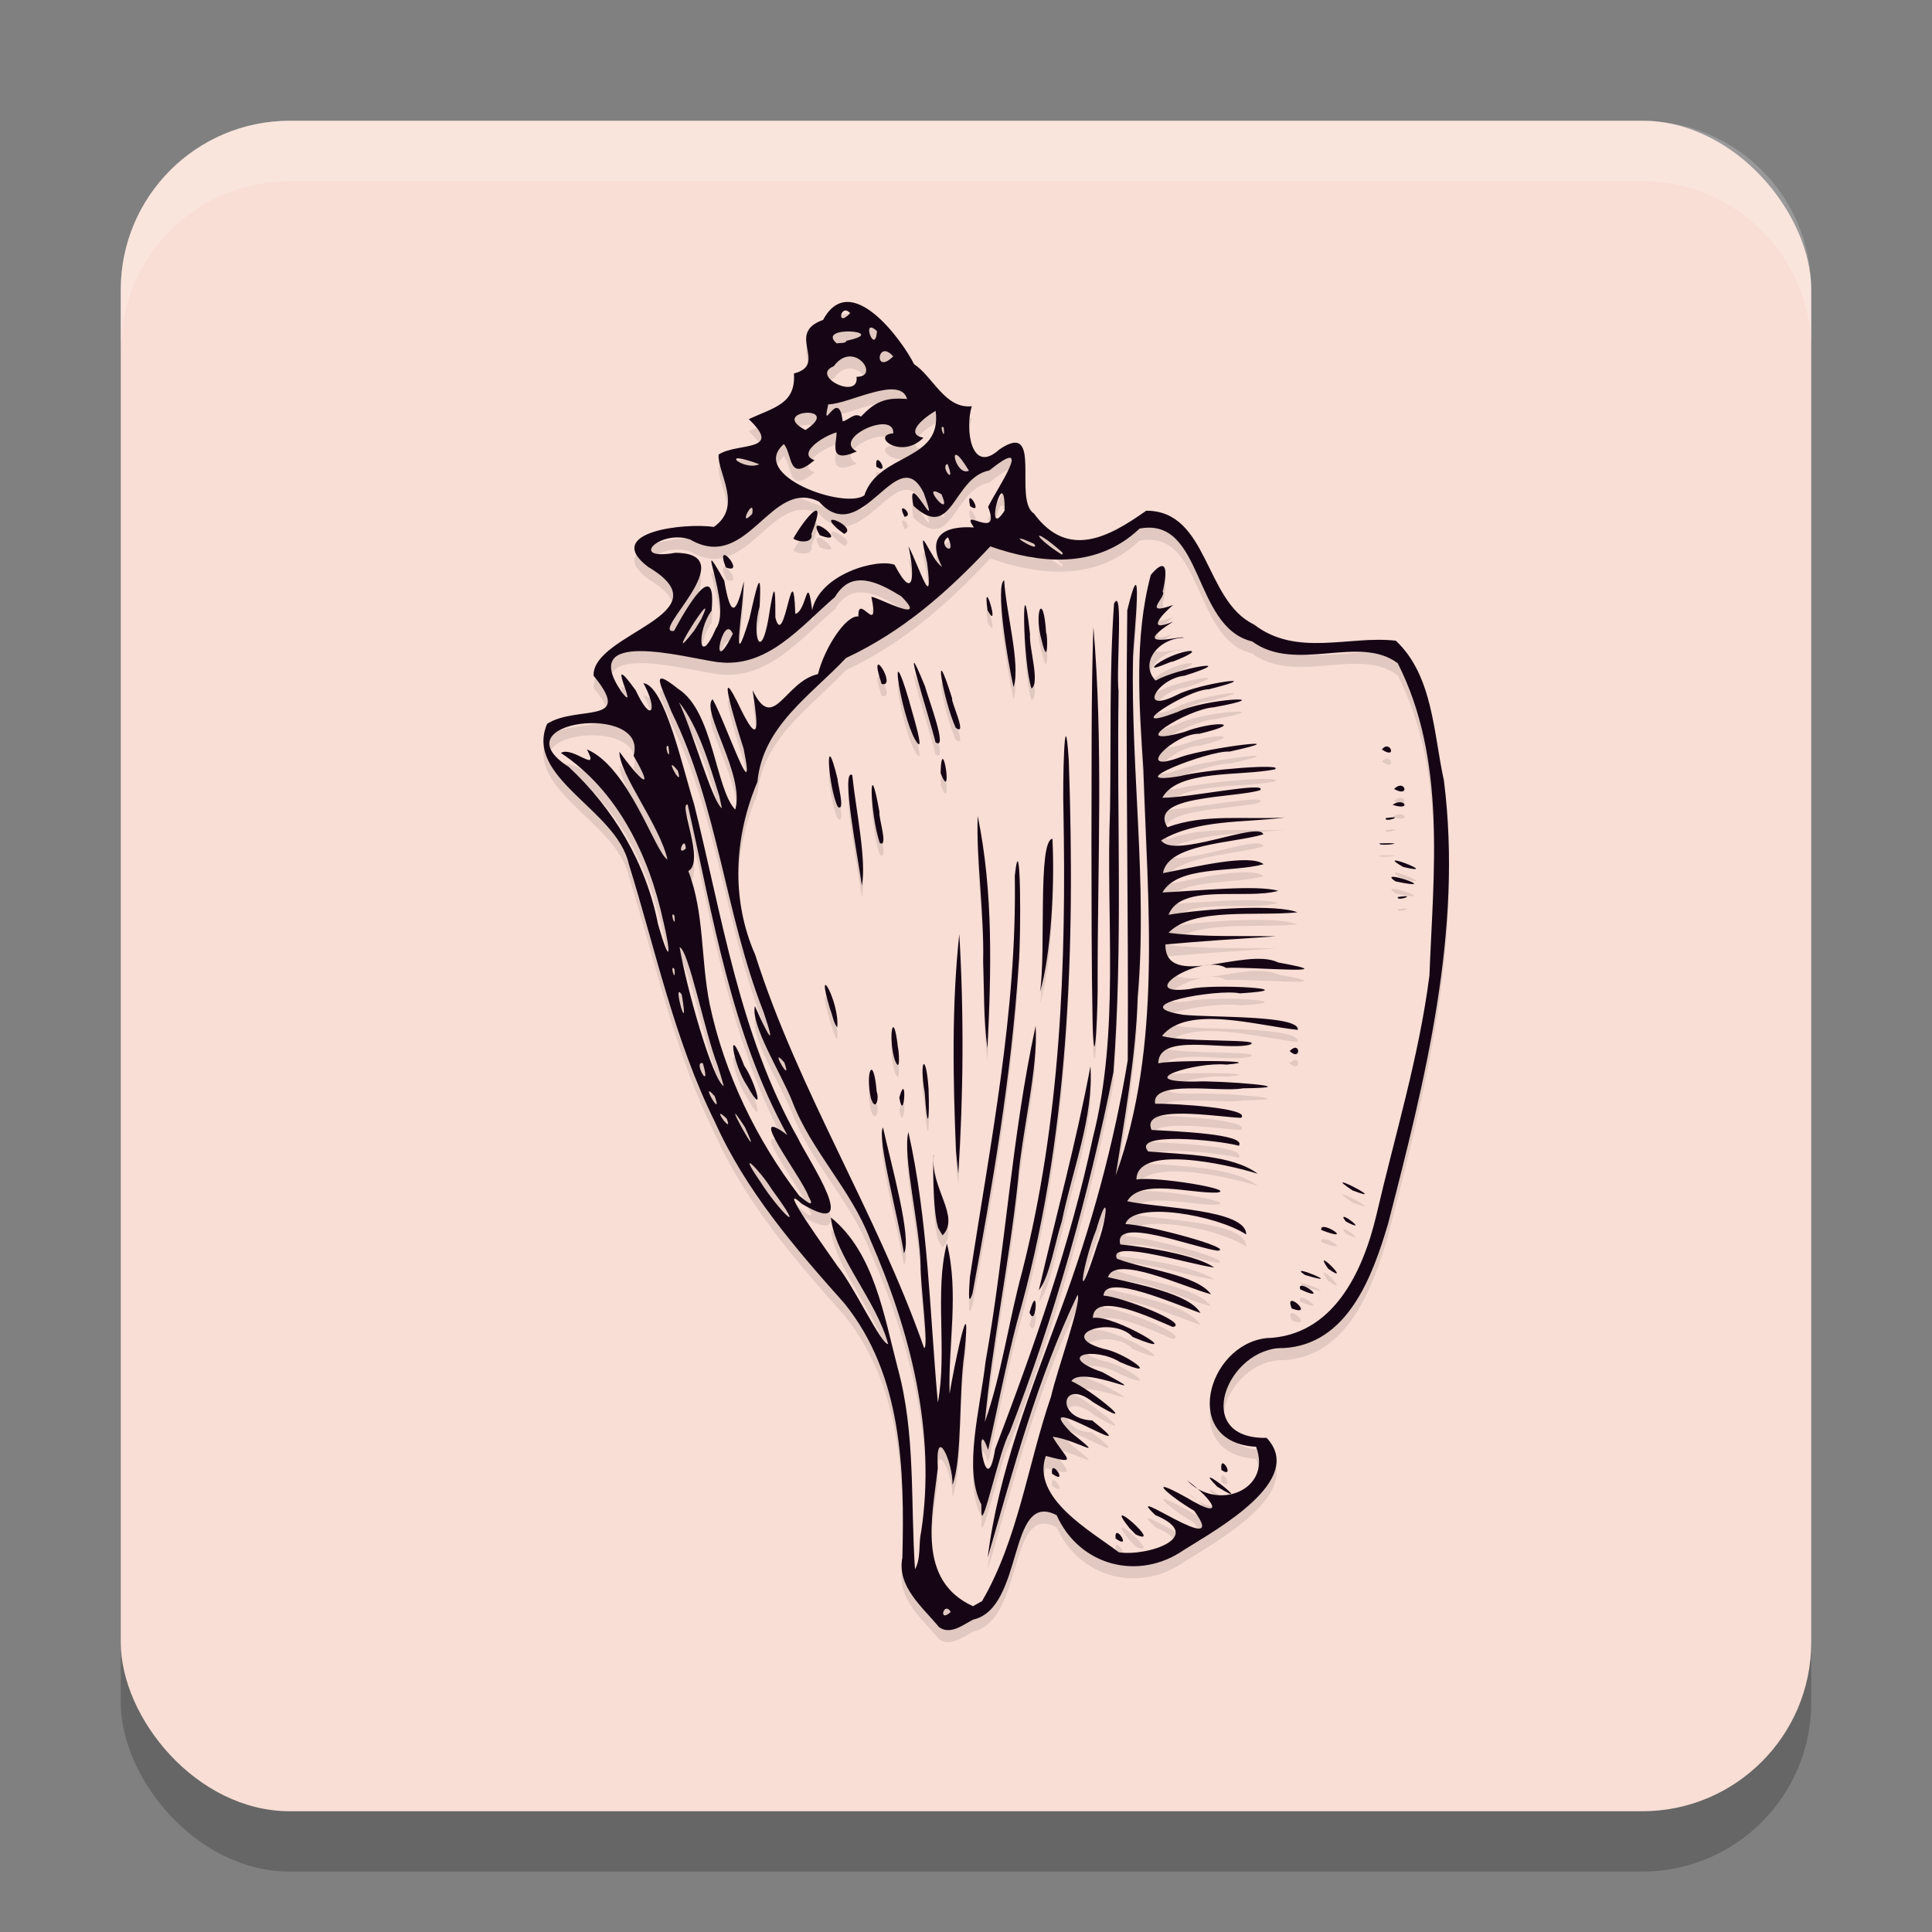 <svg xmlns="http://www.w3.org/2000/svg" width="32" height="32" version="1.1">
 <rect width="100%" height="100%" fill="#808080" stroke="none"/>
 <rect style="opacity:0.2" width="28" height="28" x="2" y="3" rx="2.8" ry="2.8"/>
 <rect style="fill:#f9ded5" width="28" height="28" x="2" y="2" rx="2.8" ry="2.8"/>
 <path style="opacity:0.1" d="m 15.553,27.15 c -0.273,-0.333 -0.701,-0.672 -0.607,-1.151 0.038,-1.452 -0.002,-3.027 -0.961,-4.212 -0.82,-0.92 -1.633,-1.865 -2.143,-3.003 -0.672,-1.352 -0.982,-2.847 -1.428,-4.276 -0.202,-0.9 -1.734,-1.42 -1.352,-2.319 0.496,-0.318 1.45,0.031 0.769,-0.797 -0.022,-0.708 2.223,-1.02 0.902,-1.804 -0.763,-0.58 0.619,-0.733 1.09,-0.66 0.49,-0.341 0.053,-0.906 0.08,-1.2 0.316,-0.203 1.075,-0.036 0.499,-0.586 0.432,-0.198 0.781,-0.257 0.748,-0.756 0.58,-0.149 -0.155,-0.663 0.483,-0.887 0.456,-0.851 1.319,0.353 1.507,0.733 0.312,0.204 0.514,0.746 0.956,0.696 -0.114,0.361 -0.019,1.147 0.456,0.717 0.734,-0.505 0.224,0.836 0.573,1.06 0.564,0.769 1.249,0.386 1.86,-0.046 1.032,-0.002 0.962,1.492 1.783,1.883 0.707,0.548 1.583,0.18 2.351,0.27 0.616,0.576 0.624,1.532 0.797,2.317 0.314,2.479 -0.31,4.955 -0.925,7.34 -0.258,0.87 -0.667,2.002 -1.736,2.06 -0.922,-0.019 -1.538,1.508 -0.275,1.487 0.654,0.698 -0.816,1.509 -1.371,1.856 -0.75,0.521 -1.731,0.265 -2.108,-0.576 -0.815,-0.423 -0.532,1.538 -1.383,1.73 -0.166,0.084 -0.378,0.261 -0.565,0.124 z m 0.195,-0.251 c -0.116,-0.191 -0.214,0.195 0,0 z m 0.516,-0.176 c 0.603,-1.036 0.757,-2.267 1.145,-3.393 0.1,-0.441 0.514,-1.581 0.439,-1.684 -0.665,1.385 -1.063,2.887 -1.489,4.355 0.176,-1.422 0.723,-2.781 1.215,-4.122 0.493,-1.333 0.876,-2.72 1.105,-4.12 0.016,-2.483 -0.039,-4.968 -0.008,-7.45 0.279,-1.151 0.113,0.382 0.095,0.767 -0.037,1.883 0.242,3.762 0.077,5.645 -0.026,0.975 -0.225,2.049 -0.363,2.946 0.772,-2.148 0.53,-4.483 0.458,-6.72 -0.068,-1.071 -0.156,-2.178 0.123,-3.225 0.408,-0.482 0.172,0.387 0.194,0.278 0.086,0.071 -0.367,0.414 0.175,0.221 -0.182,0.15 -0.463,0.469 -1.27e-4,0.275 -0.776,0.498 0.181,0.215 0.172,0.268 -0.411,0.007 -0.737,0.414 -0.463,0.708 0.392,-0.215 1.438,-0.382 0.481,-0.08 -0.462,0.047 -0.787,0.654 -0.114,0.312 0.376,-0.192 1.547,-0.347 0.519,-0.088 -0.365,0.002 -1.522,0.756 -0.517,0.375 0.457,-0.225 1.747,-0.286 0.597,-0.076 -0.439,0.028 -1.516,0.696 -0.487,0.408 0.463,-0.183 1.066,-0.166 0.249,0.03 -0.424,-0.009 -1.12,0.692 -0.307,0.384 0.449,-0.154 2.019,-0.353 0.804,-0.088 -0.329,-0.028 -1.875,0.578 -0.824,0.407 0.426,-0.111 1.766,-0.216 1.572,-0.112 -0.577,0.116 -1.601,-0.002 -1.86,0.469 0.391,0.009 1.758,-0.279 1.62,-0.125 -0.435,0.134 -1.865,0.081 -1.536,0.614 0.62,-0.231 1.298,-0.122 1.947,-0.162 -0.686,0.092 -1.438,0.023 -2.05,0.378 0.2,0.32 1.625,-0.325 1.691,-0.098 -0.487,0.147 -1.583,0.151 -1.661,0.642 0.487,-0.091 1.434,-0.331 1.667,-0.148 -0.525,0.143 -1.423,0.018 -1.676,0.468 0.593,-0.026 1.557,-0.131 1.92,-0.027 -0.547,0.152 -1.613,-0.134 -1.819,0.396 0.651,-0.105 1.802,-0.175 2.134,-0.04 -0.673,0.07 -1.727,-0.089 -2.135,0.339 0.589,0.076 1.186,0.045 1.779,0.059 -0.61,0.04 -1.221,0.078 -1.83,0.134 -0.007,0.768 1.33,0.033 1.87,0.299 1.217,0.219 -0.494,0.064 -0.863,0.09 -0.419,-0.252 -1.561,0.475 -0.6,0.349 0.361,-0.093 1.995,0.003 0.824,0.072 -0.341,-0.079 -1.959,0.193 -0.936,0.355 0.479,0.049 1.935,0.003 1.898,0.25 -0.681,-0.07 -1.828,-0.421 -2.249,0.1 0.356,0.116 1.744,0.039 1.445,0.148 -0.427,0.099 -1.506,-0.205 -1.507,0.306 0.253,-0.061 1.909,-0.045 1.127,0.021 -0.511,-0.049 -1.597,0.292 -0.51,0.281 0.359,-0.022 1.936,0.099 0.782,0.112 -0.363,0.072 -1.519,-0.154 -1.451,0.255 0.336,-0.005 1.596,0.075 1.424,0.234 -0.373,-0.011 -1.673,-0.24 -1.484,0.2 0.387,0.023 1.59,0.067 1.446,0.262 -0.356,-0.097 -1.785,-0.234 -1.501,0.095 0.589,0.049 1.4,0.055 1.814,0.369 -0.554,-0.172 -2.002,-0.482 -2.009,0.096 0.307,-0.059 1.68,0.166 1.336,0.216 -0.454,0.017 -1.268,-0.24 -1.489,0.143 0.534,0.118 1.975,0.129 1.971,0.551 -0.494,-0.324 -1.876,-0.564 -2,-0.173 0.373,0.011 1.834,0.409 1.526,0.442 -0.421,-0.06 -1.73,-0.58 -1.612,-0.105 0.496,0.051 1.282,0.187 1.557,0.383 -0.378,-0.043 -1.766,-0.483 -1.612,-0.146 0.471,0.182 1.322,0.264 1.558,0.589 -0.46,-0.123 -1.583,-0.663 -1.707,-0.283 0.476,0.113 1.352,0.273 1.532,0.593 -0.406,-0.138 -1.58,-0.671 -1.606,-0.288 0.302,0.018 1.443,0.465 1.149,0.52 -0.331,-0.138 -1.307,-0.614 -1.325,-0.15 0.358,-0.063 1.635,0.721 0.661,0.316 -0.334,-0.365 -1.298,-0.033 -0.487,0.195 0.356,0.06 1.002,0.537 0.274,0.219 -0.418,-0.259 -1.095,-0.111 -0.286,0.17 0.984,0.54 -0.335,-0.14 -0.517,0.146 0.336,0.148 1.224,0.88 0.361,0.351 -0.529,-0.425 -0.641,0.275 -0.017,0.301 0.999,0.793 -1.103,-0.579 -0.357,0.193 0.627,0.502 0.135,0.137 -0.298,0.076 0.209,0.362 0.454,0.471 -0.113,0.319 -0.243,0.697 0.736,1.236 1.21,1.596 0.473,0.072 1.461,-0.257 0.603,-0.617 -0.602,-0.574 1.278,0.795 0.643,-0.072 -0.383,-0.222 -0.858,-0.626 -0.123,-0.217 0.688,0.415 0.424,0.015 0.004,-0.287 0.499,0.524 1.416,0.164 1.146,-0.555 -1.247,-0.068 -0.816,-1.684 0.166,-1.799 1.112,-0.031 1.605,-1.102 1.827,-2.041 0.306,-1.318 0.706,-2.623 0.878,-3.966 0.066,-1.726 0.285,-3.575 -0.525,-5.172 -0.642,-0.483 -1.685,0.17 -2.412,-0.361 -0.991,-0.238 -0.798,-2.07 -1.864,-1.869 -0.714,0.68 -1.661,0.581 -2.472,0.295 -0.709,0.755 -1.443,1.406 -2.391,1.849 -0.58,0.617 -1.38,1.128 -1.466,2.05 -0.387,0.916 -0.442,1.945 -0.037,2.866 0.718,2.262 2.015,4.275 2.797,6.511 0.081,0.017 -0.061,-1.031 -0.058,-1.37 -0.012,-0.66 -0.303,-1.816 -0.202,-2.206 0.329,1.469 0.352,2.988 0.488,4.481 0.159,-0.85 -0.059,-1.844 0.15,-2.635 0.204,0.818 0.019,1.654 0.044,2.488 0.072,-0.44 0.372,-1.904 0.246,-0.671 -0.098,0.664 -0.031,1.734 -0.197,2.181 0.009,-0.372 -0.29,-1.037 -0.244,-0.275 -0.093,0.809 -0.349,1.859 0.583,2.285 l 0.146,-0.083 z m 2.214,-1.04 c -0.031,-0.287 0.289,0.206 0,0 z m 0.231,-0.171 c -0.495,-0.617 0.596,0.333 0.101,0.103 l -0.101,-0.103 z m -2.456,-0.395 c -0.3,-0.576 -0.022,-1.559 0.071,-2.365 0.329,-1.846 0.432,-3.731 0.83,-5.562 0.041,0.723 -0.226,1.738 -0.293,2.57 -0.141,1.335 -0.422,2.662 -0.549,3.993 0.274,-0.771 0.394,-1.668 0.617,-2.486 0.637,-2.5 0.734,-5.09 0.685,-7.657 -0.015,-0.382 0.016,-1.948 0.089,-0.805 0.106,3.113 0.008,6.276 -0.857,9.288 -0.174,0.655 -0.366,1.635 -0.48,2.123 -0.24,-0.7 -0.045,0.985 0.117,-0.016 0.641,-1.687 1.242,-3.39 1.619,-5.159 0.451,-1.776 0.212,-3.629 0.284,-5.44 0.017,-1.134 -0.014,-2.272 0.066,-3.404 0.16,-0.311 0.031,1.094 0.075,1.451 -0.031,2.102 0.072,4.212 -0.085,6.308 -0.409,2.036 -0.968,4.037 -1.721,5.972 -0.163,0.278 -0.44,1.595 -0.465,1.341 -6.82e-4,-0.051 -0.001,-0.101 -0.002,-0.152 z m 3.908,-0.293 c -0.497,-0.502 0.71,0.441 0,0 z m -2.736,-0.215 c -0.032,-0.287 0.291,0.206 0,0 z m 2.805,-0.061 c -0.034,-0.316 0.248,0.162 0,0 z M 17.052,21.939 c 0.156,-0.561 0.116,0.291 0,0 z m 4.344,-0.066 c -0.145,-0.348 0.405,0.15 0,0 z m -5.331,-0.521 c 0.333,-2.203 0.783,-4.404 0.743,-6.645 0.102,-0.917 0.107,1.045 0.063,1.481 -0.117,1.826 -0.432,3.634 -0.762,5.431 -0.102,0.316 -0.04,-0.246 -0.045,-0.268 z m 1.141,0.219 c 0.285,-1.236 0.623,-2.466 0.855,-3.71 0.057,0.832 -0.302,1.726 -0.473,2.565 -0.114,0.348 -0.205,0.933 -0.382,1.145 z m 4.33,-0.015 c -0.071,-0.219 0.53,0.244 0,0 z m 0.078,-0.239 c -0.339,-0.226 0.733,0.223 0,-2.8e-5 z m 0.384,-0.104 c -0.295,-0.424 0.439,0.311 0,0 z M 14.972,20.959 c -0.091,-0.578 -0.453,-1.92 -0.347,-2.085 0.13,0.59 0.486,1.852 0.347,2.085 z m 0.572,-0.411 c -0.102,-0.249 -0.093,-1.285 -0.078,-1.221 -0.067,0.541 0.451,1.026 0.145,1.335 -0.022,-0.038 -0.045,-0.076 -0.067,-0.114 z m 6.341,0.025 c -0.037,-0.19 0.598,0.231 0,0 z m 0.407,-0.141 c -0.205,-0.258 0.443,0.234 0,0 z m 0.11,-0.515 c -0.603,-0.4 0.676,0.258 0,0 z m -6.567,-0.646 c -0.05,-1.196 -0.074,-2.419 0.054,-3.601 0.078,1.319 0.068,2.65 -0.017,3.97 -0.012,-0.123 -0.025,-0.246 -0.037,-0.369 z m -0.517,-0.962 c -0.099,-0.553 0.02,-0.704 0.062,-0.072 0.02,0.578 -0.023,0.7 -0.062,0.076 z m -0.423,0.07 c 0.137,-0.482 0.081,0.465 0,0 z m -0.47,0.012 c -0.097,-0.437 0.043,-0.748 0.096,-0.107 0.045,0.106 -0.018,0.342 -0.096,0.107 z m 0.397,-0.63 c -0.119,-0.368 -0.028,-0.913 0.051,-0.202 0.007,-0.012 0.053,0.458 -0.051,0.202 z M 18.078,14.157 c 0.006,-1.19 -0.008,-2.382 0.032,-3.571 0.165,1.934 0.069,3.894 0.07,5.837 0.009,0.358 -0.047,1.752 -0.082,0.759 -0.02,-1.008 -0.018,-2.017 -0.02,-3.025 z m 3.283,3.453 c 0.181,-0.188 0.195,0.183 0,0 z m -5.077,-1.482 c 0.02,-0.785 -0.119,-1.735 -0.09,-2.412 0.26,1.26 0.224,2.57 0.161,3.847 -0.065,-0.474 -0.053,-0.958 -0.071,-1.435 z m -2.534,0.791 c -0.267,-0.879 0.164,-0.11 0.117,0.299 -0.067,-0.085 -0.075,-0.202 -0.117,-0.299 z M 17.226,16.63 c 0.101,-0.662 -0.041,-2.514 0.206,-2.536 0.039,0.789 -0.025,1.924 -0.206,2.536 z m 5.927,-1.571 c 0.36,-0.055 -0.034,0.084 0,0 z M 14.276,14.866 c -0.066,-0.468 -0.354,-1.946 -0.159,-1.829 0.059,0.574 0.24,1.408 0.159,1.829 z m 8.84,-0.067 c -0.362,-0.239 0.845,0.177 0,-7e-6 z m 0.125,-0.24 c -0.533,-0.305 0.679,0.163 0,0 z m -8.668,-0.397 c -0.165,-0.479 -0.192,-1.57 -0.005,-0.51 -0.022,0.073 0.154,0.598 0.005,0.51 z m 8.28,0.007 c 0.573,-0.018 -0.052,0.058 0,0 z m 0.1,-0.418 c 0.36,-0.055 -0.034,0.084 0,0 z m -9.075,-0.188 c -0.155,-0.298 -0.233,-1.404 -0.005,-0.464 -0.003,0.061 0.136,0.562 0.005,0.464 z m 9.188,-0.033 c 0.193,-0.137 0.328,0.109 0,0 z m 0.025,-0.262 c 0.181,-0.181 0.274,0.155 0,0 z m -7.511,-0.264 c 0.018,-0.733 0.217,0.551 -1.51e-4,0 z m 7.31,-0.389 c 0.129,-0.177 0.264,0.175 0,0 z m -7.734,-0.167 c -0.235,-0.423 -0.459,-1.869 -0.094,-0.632 -0.002,0.023 0.307,0.989 0.094,0.632 z m 0.34,0.046 c -0.088,-0.369 -0.64,-2.071 -0.173,-0.924 0.042,0.17 0.393,1.083 0.173,0.924 z m 0.334,-0.241 c -0.207,-0.453 -0.398,-1.573 -0.057,-0.48 -0.033,0.023 0.265,0.644 0.057,0.48 z m 0.958,-0.676 C 16.676,11.091 16.488,9.886 16.632,9.81 c 0.032,0.543 0.274,1.392 0.157,1.767 z m 0.298,0.027 c -0.148,-0.432 -0.169,-2.224 -0.025,-0.901 -0.018,0.226 0.169,0.808 0.025,0.901 z m -2.483,-0.076 c -0.25,-0.756 0.278,0.071 0,0 z m 4.553,-0.324 c 0.35,-0.257 0.986,-0.318 0.249,-0.037 0.108,-0.067 -0.443,0.199 -0.249,0.037 z m -1.902,-0.397 c -0.133,-0.474 0.029,-0.839 0.074,-0.127 0.026,0.022 0.038,0.612 -0.074,0.127 z m -0.897,-0.5 c -0.089,-0.652 0.225,0.404 0,0 z m -1.101,15.277 c 0.258,-1.662 -0.18,-3.341 -0.843,-4.856 -0.317,-0.831 -0.974,-1.459 -1.293,-2.293 -0.186,-0.465 -0.687,-1.252 -0.616,-1.571 0.187,0.422 0.379,0.794 0.145,0.101 -0.64,-1.622 -0.752,-3.404 -1.528,-4.98 -0.15,-0.395 -0.391,-0.779 0.116,-0.373 0.581,0.372 0.613,1.656 0.942,1.998 0.165,-0.573 -0.576,-1.638 -0.376,-1.829 0.18,0.289 0.745,1.947 0.514,0.817 -0.132,-0.408 -0.501,-1.616 -0.033,-0.625 0.366,0.73 0.226,-0.02 0.183,-0.34 0.345,0.722 0.529,-0.144 1.082,-0.268 0.109,-0.437 0.466,-0.983 0.67,-0.954 -0.014,-0.412 0.353,0.354 0.218,-0.311 -0.082,-0.109 1.016,0.506 0.492,-0.023 -0.381,-0.234 -0.822,-0.459 -1.099,0.012 -0.571,0.488 -1.118,1.191 -1.956,1.076 -0.535,-0.076 -2.315,-0.572 -1.575,0.498 0.319,0.418 -0.326,-0.801 0.231,-0.029 0.271,0.58 0.369,0.314 0.128,-0.118 0.353,0.035 0.652,1.415 0.838,1.998 0.468,1.875 0.754,3.83 1.72,5.536 0.174,0.368 1.096,1.706 0.064,1.088 -0.454,-0.422 0.459,0.834 0.59,1.029 0.277,0.338 0.723,1.3 0.842,1.296 -0.193,-0.722 -0.887,-1.463 -0.949,-2.098 0.721,0.582 0.881,1.636 1.108,2.498 0.297,1.082 0.21,2.219 0.285,3.329 0.1,-0.172 0.058,-0.416 0.099,-0.608 z m 2.92,-4.77 c 0.169,-0.426 0.204,-1 -0.018,-0.244 -0.199,0.484 -0.364,1.399 -0.035,0.408 l 0.053,-0.164 z m -5.39,-0.912 c -0.192,-0.311 -0.608,-0.733 -0.192,-0.13 0.304,0.484 0.809,0.97 0.192,0.13 z m 0.604,0.109 c -0.103,-0.303 -1.077,-1.559 -0.349,-1.011 -0.932,-1.691 -1.228,-3.615 -1.65,-5.474 -0.161,-0.03 0.292,0.946 0.011,1.101 0.268,0.694 0.203,1.451 0.353,2.203 0.243,1.149 0.775,2.249 1.483,3.174 0.022,0.013 0.306,0.275 0.151,0.006 z m -1.016,-1.828 c -0.241,-0.348 -0.346,-1.118 -0.047,-0.329 0.173,0.243 0.372,0.91 0.047,0.329 z m -0.038,0.684 c -0.506,-0.776 0.39,0.837 0,0 z m -0.3,-0.139 c -0.297,-0.281 0.126,0.309 0,0 z m -0.198,-0.369 c -0.278,-0.32 0.15,0.419 0,0 z m 0.045,-0.518 c -0.207,-0.532 -0.481,-1.917 -0.626,-1.95 0.112,0.675 0.552,2.219 0.731,2.298 l -0.046,-0.158 z m -0.241,-0.029 c -0.176,-0.054 0.149,0.513 0,0 z m 1.349,-0.013 c -0.278,-0.32 0.15,0.419 0,0 z m -1.699,-1.122 c -0.173,-0.271 0.138,0.807 0,0 z m -0.122,-0.427 c -0.089,-0.097 0.032,0.275 0,0 z m -0.183,-0.786 c -0.234,-1.084 -0.752,-2.165 -1.697,-2.792 0.197,-0.119 0.652,0.361 0.431,-0.059 0.696,0.292 1.131,1.711 1.335,1.825 -0.132,-0.577 -0.804,-1.419 -0.796,-1.785 0.311,0.437 0.619,0.734 0.234,0.066 0.253,-0.889 -2.259,-0.578 -1.077,0.182 0.75,0.696 1.284,1.599 1.482,2.608 0.195,0.68 0.227,0.542 0.089,-0.044 z M 11.17,15.36 c -0.089,-0.097 0.032,0.275 0,0 z m 0.189,-1.108 c -0.011,-0.25 -0.174,0.149 0,0 z m 0.729,-0.286 c -0.212,0.031 -0.012,-0.03 0,0 z m -0.174,-0.583 c -0.161,-0.521 -0.357,-1.178 -0.668,-1.555 0.225,0.472 0.547,1.64 0.711,1.757 l -0.043,-0.202 z M 11.227,12.965 c -0.273,-0.332 0.11,0.361 0,0 z m -0.158,-0.408 c -0.088,-0.032 0.055,0.328 0,0 z m 1.07,-1.858 c -0.161,-0.382 -0.404,0.81 0,0 z m -0.273,-0.098 c 0.262,-0.389 -0.403,-1.735 0.131,-0.784 0.106,0.625 0.198,0.566 0.324,0.011 -1.89e-4,0.411 -0.232,1.688 0.093,0.616 0.106,-0.467 0.211,-0.954 0.168,-0.197 -0.132,0.476 0.017,0.932 0.147,0.199 0.088,-0.561 0.118,-0.63 0.114,-0.02 0.149,0.586 0.293,-1.153 0.331,-0.059 0.191,-0.043 0.192,-0.729 0.279,-0.062 0.125,-0.595 1.067,-0.859 1.364,-0.751 0.359,0.681 0.317,0.061 0.231,-0.305 0.176,0.326 0.423,1.146 0.308,0.268 -0.192,-0.811 0.066,-0.03 0.247,0.07 -0.393,-0.766 0.528,-0.644 0.529,-0.651 -0.259,-0.373 0.465,0.246 0.235,-0.34 0.153,-0.315 0.785,-1.22 0.021,-0.604 -0.61,0.117 -0.605,1.196 -1.26,0.583 -0.125,-0.685 0.472,0.634 0.175,-0.205 -0.436,-0.908 -1.019,0.948 -1.736,0.139 -0.805,-0.403 -1.178,1.184 -2.135,0.627 -0.496,-0.174 -1.037,0.36 -0.246,0.22 1.158,0.008 -0.443,1.348 -0.021,1.294 0.183,-0.342 0.71,-1.263 0.622,-0.335 -0.247,0.33 -0.225,0.983 0.077,0.285 z m 0.156,-1.004 c -0.2,-0.523 0.359,0.142 0,0 z m 1.119,-0.477 c 0.171,-0.31 0.591,-0.823 0.301,-0.079 0.034,0.171 -0.227,0.138 -0.301,0.079 z m 0.439,-0.055 c -0.264,-0.442 0.533,0.2 0,0 z m 0.286,-0.111 c -0.351,-0.328 0.36,-0.011 0.116,0.088 z m 1.117,-0.194 c -0.155,-0.306 0.181,-0.022 0,0 z m 1.086,-0.177 c -0.084,-0.366 0.241,0.166 0,0 z m -4.454,1.874 c 0.332,-0.707 -0.719,0.967 -0.111,0.181 z m 5.988,-1.101 c -0.521,-0.461 -0.521,-0.293 -0.011,0.033 z M 15.702,9.099 c -0.197,0.123 0.159,0.354 0,0 z m 1.424,0.108 c -0.599,-0.27 0.148,0.19 0,0 z M 12.46,8.711 c 0.047,-0.326 -0.262,0.277 0,0 z m 4.18,-0.053 c 0.006,-0.862 -0.359,0.552 0,0 z m -1.045,-0.269 c -0.392,-0.238 0.201,0.472 0,0 z m -1.28,0.02 c 0.236,-0.714 1.297,-0.555 1.182,-1.403 -0.258,0.152 -0.497,0.39 -0.202,0.445 -0.372,0.377 -0.884,-0.041 -0.499,-0.073 0.017,-0.393 -1.024,0.087 -0.605,0.3 -0.493,0.221 -0.324,-0.159 -0.336,-0.316 -0.26,0.078 -0.651,0.362 -0.364,0.461 -0.444,0.374 -0.357,-0.08 -0.507,-0.267 -0.592,0.515 0.989,1.084 1.332,0.851 z M 14.515,7.93 c -0.034,-0.316 0.248,0.162 0,0 z m 1.179,-0.046 c -0.134,0.043 0.151,0.387 0,-6e-6 z m 0.354,0.113 c -0.381,-0.644 -0.232,0.106 0,0 z m -3.471,-0.108 c -0.723,-0.268 -0.252,0.121 0,0 z m 0.764,-0.566 c 0.646,-0.43 -0.632,-0.331 0,0 z m 2.29,-0.038 c -0.089,-0.097 0.032,0.275 0,0 z m -1.371,-0.185 c 0.224,-0.234 0.392,-0.325 0.764,-0.291 -0.111,-0.405 -0.975,0.089 -1.305,0.088 -0.125,0.54 0.172,-0.315 0.238,0.282 0.099,-0.019 0.195,-0.154 0.302,-0.079 z m -0.073,-0.659 c 0.404,0.005 -0.046,-0.625 -0.378,-0.175 -0.4,0.162 0.427,0.571 0.378,0.175 z m 0.607,-0.338 c -0.265,-0.305 -0.329,0.324 0,0 z m -0.776,-0.259 c 0.764,-0.159 -0.535,-0.267 -0.154,0.048 -0.002,-0.021 0.154,0.007 0.154,-0.048 z m 0.508,-0.158 c -0.275,-0.259 -0.033,0.42 0,0 z m -0.445,-0.299 c -0.159,-0.179 -0.237,0.258 0,0 z"/>
 <path style="fill:#ffffff;opacity:0.2" d="M 4.801 2 C 3.25 2 2 3.25 2 4.801 L 2 5.801 C 2 4.25 3.25 3 4.801 3 L 27.199 3 C 28.75 3 30 4.25 30 5.801 L 30 4.801 C 30 3.25 28.75 2 27.199 2 L 4.801 2 z"/>
 <path style="fill:#160615" d="m 15.553,26.95 c -0.273,-0.333 -0.701,-0.672 -0.607,-1.151 0.038,-1.452 -0.002,-3.027 -0.961,-4.212 -0.82,-0.92 -1.633,-1.865 -2.143,-3.003 -0.672,-1.352 -0.982,-2.847 -1.428,-4.276 -0.202,-0.9 -1.734,-1.42 -1.352,-2.319 0.496,-0.318 1.45,0.031 0.769,-0.797 -0.022,-0.708 2.223,-1.02 0.902,-1.804 -0.763,-0.58 0.619,-0.733 1.09,-0.66 0.49,-0.341 0.053,-0.906 0.08,-1.2 0.316,-0.203 1.075,-0.036 0.499,-0.586 0.432,-0.198 0.781,-0.257 0.748,-0.756 0.58,-0.149 -0.155,-0.663 0.483,-0.887 0.456,-0.851 1.319,0.353 1.507,0.733 0.312,0.204 0.514,0.746 0.956,0.696 -0.114,0.361 -0.019,1.147 0.456,0.717 0.734,-0.505 0.224,0.836 0.573,1.06 0.564,0.769 1.249,0.386 1.86,-0.046 1.032,-0.002 0.962,1.492 1.783,1.883 0.707,0.548 1.583,0.18 2.351,0.27 0.616,0.576 0.624,1.532 0.797,2.317 0.314,2.479 -0.31,4.955 -0.925,7.34 -0.258,0.87 -0.667,2.002 -1.736,2.06 -0.922,-0.019 -1.538,1.508 -0.275,1.487 0.654,0.698 -0.816,1.509 -1.371,1.856 -0.75,0.521 -1.731,0.265 -2.108,-0.576 -0.815,-0.423 -0.532,1.538 -1.383,1.73 -0.166,0.084 -0.378,0.261 -0.565,0.124 z m 0.195,-0.251 c -0.116,-0.191 -0.214,0.195 0,0 z m 0.516,-0.176 c 0.603,-1.036 0.757,-2.267 1.145,-3.393 0.1,-0.441 0.514,-1.581 0.439,-1.684 -0.665,1.385 -1.063,2.887 -1.489,4.355 0.176,-1.422 0.723,-2.781 1.215,-4.122 0.493,-1.333 0.876,-2.72 1.105,-4.12 0.016,-2.483 -0.039,-4.968 -0.008,-7.45 0.279,-1.151 0.113,0.382 0.095,0.767 -0.037,1.883 0.242,3.762 0.077,5.645 -0.026,0.975 -0.225,2.049 -0.363,2.946 0.772,-2.148 0.53,-4.483 0.458,-6.72 -0.068,-1.071 -0.156,-2.178 0.123,-3.225 0.408,-0.482 0.172,0.387 0.194,0.278 0.086,0.071 -0.367,0.414 0.175,0.221 -0.182,0.15 -0.463,0.469 -1.27e-4,0.275 -0.776,0.498 0.181,0.215 0.172,0.268 -0.411,0.007 -0.737,0.414 -0.463,0.708 0.392,-0.215 1.438,-0.382 0.481,-0.08 -0.462,0.047 -0.787,0.654 -0.114,0.312 0.376,-0.192 1.547,-0.347 0.519,-0.088 -0.365,0.002 -1.522,0.756 -0.517,0.375 0.457,-0.225 1.747,-0.286 0.597,-0.076 -0.439,0.028 -1.516,0.696 -0.487,0.408 0.463,-0.183 1.066,-0.166 0.249,0.03 -0.424,-0.009 -1.12,0.692 -0.307,0.384 0.449,-0.154 2.019,-0.353 0.804,-0.088 -0.329,-0.028 -1.875,0.578 -0.824,0.407 0.426,-0.111 1.766,-0.216 1.572,-0.112 -0.577,0.116 -1.601,-0.002 -1.86,0.469 0.391,0.009 1.758,-0.279 1.62,-0.125 -0.435,0.134 -1.865,0.081 -1.536,0.614 0.62,-0.231 1.298,-0.122 1.947,-0.162 -0.686,0.092 -1.438,0.023 -2.05,0.378 0.2,0.32 1.625,-0.325 1.691,-0.098 -0.487,0.147 -1.583,0.151 -1.661,0.642 0.487,-0.091 1.434,-0.331 1.667,-0.148 -0.525,0.143 -1.423,0.018 -1.676,0.468 0.593,-0.026 1.557,-0.131 1.92,-0.027 -0.547,0.152 -1.613,-0.134 -1.819,0.396 0.651,-0.105 1.802,-0.175 2.134,-0.04 -0.673,0.07 -1.727,-0.089 -2.135,0.339 0.589,0.076 1.186,0.045 1.779,0.059 -0.61,0.04 -1.221,0.078 -1.83,0.134 -0.007,0.768 1.33,0.033 1.87,0.299 1.217,0.219 -0.494,0.064 -0.863,0.09 -0.419,-0.252 -1.561,0.475 -0.6,0.349 0.361,-0.093 1.995,0.003 0.824,0.072 -0.341,-0.079 -1.959,0.193 -0.936,0.355 0.479,0.049 1.935,0.003 1.898,0.25 -0.681,-0.07 -1.828,-0.421 -2.249,0.1 0.356,0.116 1.744,0.039 1.445,0.148 -0.427,0.099 -1.506,-0.205 -1.507,0.306 0.253,-0.061 1.909,-0.045 1.127,0.021 -0.511,-0.049 -1.597,0.292 -0.51,0.281 0.359,-0.022 1.936,0.099 0.782,0.112 -0.363,0.072 -1.519,-0.154 -1.451,0.255 0.336,-0.005 1.596,0.075 1.424,0.234 -0.373,-0.011 -1.673,-0.24 -1.484,0.2 0.387,0.023 1.59,0.067 1.446,0.262 -0.356,-0.097 -1.785,-0.234 -1.501,0.095 0.589,0.049 1.4,0.055 1.814,0.369 -0.554,-0.172 -2.002,-0.482 -2.009,0.096 0.307,-0.059 1.68,0.166 1.336,0.216 -0.454,0.017 -1.268,-0.24 -1.489,0.143 0.534,0.118 1.975,0.129 1.971,0.551 -0.494,-0.324 -1.876,-0.564 -2,-0.173 0.373,0.011 1.834,0.409 1.526,0.442 -0.421,-0.06 -1.73,-0.58 -1.612,-0.105 0.496,0.051 1.282,0.187 1.557,0.383 -0.378,-0.043 -1.766,-0.483 -1.612,-0.146 0.471,0.182 1.322,0.264 1.558,0.589 -0.46,-0.123 -1.583,-0.663 -1.707,-0.283 0.476,0.113 1.352,0.273 1.532,0.593 -0.406,-0.138 -1.58,-0.671 -1.606,-0.288 0.302,0.018 1.443,0.465 1.149,0.52 -0.331,-0.138 -1.307,-0.614 -1.325,-0.15 0.358,-0.063 1.635,0.721 0.661,0.316 -0.334,-0.365 -1.298,-0.033 -0.487,0.195 0.356,0.06 1.002,0.537 0.274,0.219 -0.418,-0.259 -1.095,-0.111 -0.286,0.17 0.984,0.54 -0.335,-0.14 -0.517,0.146 0.336,0.148 1.224,0.88 0.361,0.351 -0.529,-0.425 -0.641,0.275 -0.017,0.301 0.999,0.793 -1.103,-0.579 -0.357,0.193 0.627,0.502 0.135,0.137 -0.298,0.076 0.209,0.362 0.454,0.471 -0.113,0.319 -0.243,0.697 0.736,1.236 1.21,1.596 0.473,0.072 1.461,-0.257 0.603,-0.617 -0.602,-0.574 1.278,0.795 0.643,-0.072 -0.383,-0.222 -0.858,-0.626 -0.123,-0.217 0.688,0.415 0.424,0.015 0.004,-0.287 0.499,0.524 1.416,0.164 1.146,-0.555 -1.247,-0.068 -0.816,-1.684 0.166,-1.799 1.112,-0.031 1.605,-1.102 1.827,-2.041 0.306,-1.318 0.706,-2.623 0.878,-3.966 0.066,-1.726 0.285,-3.575 -0.525,-5.172 -0.642,-0.483 -1.685,0.17 -2.412,-0.361 -0.991,-0.238 -0.798,-2.07 -1.864,-1.869 -0.714,0.68 -1.661,0.581 -2.472,0.295 -0.709,0.755 -1.443,1.406 -2.391,1.849 -0.58,0.617 -1.38,1.128 -1.466,2.05 -0.387,0.916 -0.442,1.945 -0.037,2.866 0.718,2.262 2.015,4.275 2.797,6.511 0.081,0.017 -0.061,-1.031 -0.058,-1.37 -0.012,-0.66 -0.303,-1.816 -0.202,-2.206 0.329,1.469 0.352,2.988 0.488,4.481 0.159,-0.85 -0.059,-1.844 0.15,-2.635 0.204,0.818 0.019,1.654 0.044,2.488 0.072,-0.44 0.372,-1.904 0.246,-0.671 -0.098,0.664 -0.031,1.734 -0.197,2.181 0.009,-0.372 -0.29,-1.037 -0.244,-0.275 -0.093,0.809 -0.349,1.859 0.583,2.285 l 0.146,-0.083 z m 2.214,-1.04 c -0.031,-0.287 0.289,0.206 0,0 z m 0.231,-0.171 c -0.495,-0.617 0.596,0.333 0.101,0.103 l -0.101,-0.103 z m -2.456,-0.395 c -0.3,-0.576 -0.022,-1.559 0.071,-2.365 0.329,-1.846 0.432,-3.731 0.83,-5.562 0.041,0.723 -0.226,1.738 -0.293,2.57 -0.141,1.335 -0.422,2.662 -0.549,3.993 0.274,-0.771 0.394,-1.668 0.617,-2.486 0.637,-2.5 0.734,-5.09 0.685,-7.657 -0.015,-0.382 0.016,-1.948 0.089,-0.805 0.106,3.113 0.008,6.276 -0.857,9.288 -0.174,0.655 -0.366,1.635 -0.48,2.123 -0.24,-0.7 -0.045,0.985 0.117,-0.016 0.641,-1.687 1.242,-3.39 1.619,-5.159 0.451,-1.776 0.212,-3.629 0.284,-5.44 0.017,-1.134 -0.014,-2.272 0.066,-3.404 0.16,-0.311 0.031,1.094 0.075,1.451 -0.031,2.102 0.072,4.212 -0.085,6.308 -0.409,2.036 -0.968,4.037 -1.721,5.972 -0.163,0.278 -0.44,1.595 -0.465,1.341 -6.82e-4,-0.051 -0.001,-0.101 -0.002,-0.152 z m 3.908,-0.293 c -0.497,-0.502 0.71,0.441 0,0 z M 17.425,24.409 c -0.032,-0.287 0.291,0.206 0,0 z m 2.805,-0.061 c -0.034,-0.316 0.248,0.162 0,0 z M 17.052,21.739 c 0.156,-0.561 0.116,0.291 0,0 z m 4.344,-0.066 c -0.145,-0.348 0.405,0.15 0,0 z m -5.331,-0.521 c 0.333,-2.203 0.783,-4.404 0.743,-6.645 0.102,-0.917 0.107,1.045 0.063,1.481 -0.117,1.826 -0.432,3.634 -0.762,5.431 -0.102,0.316 -0.04,-0.246 -0.045,-0.268 z m 1.141,0.219 c 0.285,-1.236 0.623,-2.466 0.855,-3.71 0.057,0.832 -0.302,1.726 -0.473,2.565 -0.114,0.348 -0.205,0.933 -0.382,1.145 z m 4.33,-0.015 c -0.071,-0.219 0.53,0.244 0,0 z m 0.078,-0.239 c -0.339,-0.226 0.733,0.223 0,-2.8e-5 z m 0.384,-0.104 c -0.295,-0.424 0.439,0.311 0,0 z M 14.972,20.759 c -0.091,-0.578 -0.453,-1.92 -0.347,-2.085 0.13,0.59 0.486,1.852 0.347,2.085 z m 0.572,-0.411 c -0.102,-0.249 -0.093,-1.285 -0.078,-1.221 -0.067,0.541 0.451,1.026 0.145,1.335 -0.022,-0.038 -0.045,-0.076 -0.067,-0.114 z m 6.341,0.025 c -0.037,-0.19 0.598,0.231 0,0 z m 0.407,-0.141 c -0.205,-0.258 0.443,0.234 0,0 z m 0.11,-0.515 c -0.603,-0.4 0.676,0.258 0,0 z m -6.567,-0.646 c -0.05,-1.196 -0.074,-2.419 0.054,-3.601 0.078,1.319 0.068,2.65 -0.017,3.97 -0.012,-0.123 -0.025,-0.246 -0.037,-0.369 z m -0.517,-0.962 c -0.099,-0.553 0.02,-0.704 0.062,-0.072 0.02,0.578 -0.023,0.7 -0.062,0.076 z m -0.423,0.07 c 0.137,-0.482 0.081,0.465 0,0 z m -0.47,0.012 c -0.097,-0.437 0.043,-0.748 0.096,-0.107 0.045,0.106 -0.018,0.342 -0.096,0.107 z m 0.397,-0.63 C 14.704,17.194 14.795,16.649 14.874,17.36 c 0.007,-0.012 0.053,0.458 -0.051,0.202 z m 3.256,-3.605 c 0.006,-1.19 -0.008,-2.382 0.032,-3.571 0.165,1.934 0.069,3.894 0.07,5.837 0.009,0.358 -0.047,1.752 -0.082,0.759 -0.02,-1.008 -0.018,-2.017 -0.02,-3.025 z m 3.283,3.453 c 0.181,-0.188 0.195,0.183 0,0 z m -5.077,-1.482 c 0.02,-0.785 -0.119,-1.735 -0.09,-2.412 0.26,1.26 0.224,2.57 0.161,3.847 -0.065,-0.474 -0.053,-0.958 -0.071,-1.435 z m -2.534,0.791 c -0.267,-0.879 0.164,-0.11 0.117,0.299 -0.067,-0.085 -0.075,-0.202 -0.117,-0.299 z m 3.476,-0.289 c 0.101,-0.662 -0.041,-2.514 0.206,-2.536 0.039,0.789 -0.025,1.924 -0.206,2.536 z m 5.927,-1.571 c 0.36,-0.055 -0.034,0.084 0,0 z m -8.878,-0.192 c -0.066,-0.468 -0.354,-1.946 -0.159,-1.829 0.059,0.574 0.24,1.408 0.159,1.829 z m 8.84,-0.067 c -0.362,-0.239 0.845,0.177 0,-7e-6 z m 0.125,-0.24 c -0.533,-0.305 0.679,0.163 0,0 z m -8.668,-0.397 c -0.165,-0.479 -0.192,-1.57 -0.005,-0.51 -0.022,0.073 0.154,0.598 0.005,0.51 z m 8.28,0.007 c 0.573,-0.018 -0.052,0.058 0,0 z m 0.1,-0.418 c 0.36,-0.055 -0.034,0.084 0,0 z m -9.075,-0.188 c -0.155,-0.298 -0.233,-1.404 -0.005,-0.464 -0.003,0.061 0.136,0.562 0.005,0.464 z m 9.188,-0.033 c 0.193,-0.137 0.328,0.109 0,0 z m 0.025,-0.262 c 0.181,-0.181 0.274,0.155 0,0 z m -7.511,-0.264 c 0.018,-0.733 0.217,0.551 -1.51e-4,0 z m 7.31,-0.389 c 0.129,-0.177 0.264,0.175 0,0 z m -7.734,-0.167 c -0.235,-0.423 -0.459,-1.869 -0.094,-0.632 -0.002,0.023 0.307,0.989 0.094,0.632 z m 0.34,0.046 c -0.088,-0.369 -0.64,-2.071 -0.173,-0.924 0.042,0.17 0.393,1.083 0.173,0.924 z m 0.334,-0.241 c -0.207,-0.453 -0.398,-1.573 -0.057,-0.48 -0.033,0.023 0.265,0.644 0.057,0.48 z m 0.958,-0.676 C 16.676,10.891 16.488,9.686 16.632,9.61 c 0.032,0.543 0.274,1.392 0.157,1.767 z m 0.298,0.027 c -0.148,-0.432 -0.169,-2.224 -0.025,-0.901 -0.018,0.226 0.169,0.808 0.025,0.901 z m -2.483,-0.076 c -0.25,-0.756 0.278,0.071 0,0 z m 4.553,-0.324 c 0.35,-0.257 0.986,-0.318 0.249,-0.037 0.108,-0.067 -0.443,0.199 -0.249,0.037 z m -1.902,-0.397 c -0.133,-0.474 0.029,-0.839 0.074,-0.127 0.026,0.022 0.038,0.612 -0.074,0.127 z m -0.897,-0.5 c -0.089,-0.652 0.225,0.404 0,0 z m -1.101,15.277 c 0.258,-1.662 -0.18,-3.341 -0.843,-4.856 -0.317,-0.831 -0.974,-1.459 -1.293,-2.293 -0.186,-0.465 -0.687,-1.252 -0.616,-1.571 0.187,0.422 0.379,0.794 0.145,0.101 -0.64,-1.622 -0.752,-3.404 -1.528,-4.98 -0.15,-0.395 -0.391,-0.779 0.116,-0.373 0.581,0.372 0.613,1.656 0.942,1.998 0.165,-0.573 -0.576,-1.638 -0.376,-1.829 0.18,0.289 0.745,1.947 0.514,0.817 -0.132,-0.408 -0.501,-1.616 -0.033,-0.625 0.366,0.73 0.226,-0.02 0.183,-0.34 0.345,0.722 0.529,-0.144 1.082,-0.268 0.109,-0.437 0.466,-0.983 0.67,-0.954 -0.014,-0.412 0.353,0.354 0.218,-0.311 -0.082,-0.109 1.016,0.506 0.492,-0.023 -0.381,-0.234 -0.822,-0.459 -1.099,0.012 -0.571,0.488 -1.118,1.191 -1.956,1.076 -0.535,-0.076 -2.315,-0.572 -1.575,0.498 0.319,0.418 -0.326,-0.801 0.231,-0.029 0.271,0.58 0.369,0.314 0.128,-0.118 0.353,0.035 0.652,1.415 0.838,1.998 0.468,1.875 0.754,3.83 1.72,5.536 0.174,0.368 1.096,1.706 0.064,1.088 -0.454,-0.422 0.459,0.834 0.59,1.029 0.277,0.338 0.723,1.3 0.842,1.296 -0.193,-0.722 -0.887,-1.463 -0.949,-2.098 0.721,0.582 0.881,1.636 1.108,2.498 0.297,1.082 0.21,2.219 0.285,3.329 0.1,-0.172 0.058,-0.416 0.099,-0.608 z m 2.92,-4.77 c 0.169,-0.426 0.204,-1 -0.018,-0.244 -0.199,0.484 -0.364,1.399 -0.035,0.408 l 0.053,-0.164 z m -5.39,-0.912 c -0.192,-0.311 -0.608,-0.733 -0.192,-0.13 0.304,0.484 0.809,0.97 0.192,0.13 z m 0.604,0.109 c -0.103,-0.303 -1.077,-1.559 -0.349,-1.011 -0.932,-1.691 -1.228,-3.615 -1.65,-5.474 -0.161,-0.03 0.292,0.946 0.011,1.101 0.268,0.694 0.203,1.451 0.353,2.203 0.243,1.149 0.775,2.249 1.483,3.174 0.022,0.013 0.306,0.275 0.151,0.006 z M 12.374,17.982 c -0.241,-0.348 -0.346,-1.118 -0.047,-0.329 0.173,0.243 0.372,0.91 0.047,0.329 z m -0.038,0.684 c -0.506,-0.776 0.39,0.837 0,0 z m -0.3,-0.139 c -0.297,-0.281 0.126,0.309 0,0 z m -0.198,-0.369 c -0.278,-0.32 0.15,0.419 0,0 z m 0.045,-0.518 c -0.207,-0.532 -0.481,-1.917 -0.626,-1.95 0.112,0.675 0.552,2.219 0.731,2.298 l -0.046,-0.158 z m -0.241,-0.029 c -0.176,-0.054 0.149,0.513 0,0 z m 1.349,-0.013 c -0.278,-0.32 0.15,0.419 0,0 z m -1.699,-1.122 c -0.173,-0.271 0.138,0.807 0,0 z m -0.122,-0.427 c -0.089,-0.097 0.032,0.275 0,0 z m -0.183,-0.786 c -0.234,-1.084 -0.752,-2.165 -1.697,-2.792 0.197,-0.119 0.652,0.361 0.431,-0.059 0.696,0.292 1.131,1.711 1.335,1.825 -0.132,-0.577 -0.804,-1.419 -0.796,-1.785 0.311,0.437 0.619,0.734 0.234,0.066 0.253,-0.889 -2.259,-0.578 -1.077,0.182 0.75,0.696 1.284,1.599 1.482,2.608 0.195,0.68 0.227,0.542 0.089,-0.044 z m 0.183,-0.1 c -0.089,-0.097 0.032,0.275 0,0 z m 0.189,-1.108 c -0.011,-0.25 -0.174,0.149 0,0 z m 0.729,-0.286 c -0.212,0.031 -0.012,-0.03 0,0 z m -0.174,-0.583 c -0.161,-0.521 -0.357,-1.178 -0.668,-1.555 0.225,0.472 0.547,1.64 0.711,1.757 l -0.043,-0.202 z M 11.227,12.765 c -0.273,-0.332 0.11,0.361 0,0 z m -0.158,-0.408 c -0.088,-0.032 0.055,0.328 0,0 z M 12.138,10.499 c -0.161,-0.382 -0.404,0.81 0,0 z m -0.273,-0.098 c 0.262,-0.389 -0.403,-1.735 0.131,-0.784 0.106,0.625 0.198,0.566 0.324,0.011 -1.89e-4,0.411 -0.232,1.688 0.093,0.616 0.106,-0.467 0.211,-0.954 0.168,-0.197 -0.132,0.476 0.017,0.932 0.147,0.199 0.088,-0.561 0.118,-0.63 0.114,-0.02 0.149,0.586 0.293,-1.153 0.331,-0.059 0.191,-0.043 0.192,-0.729 0.279,-0.062 0.125,-0.595 1.067,-0.859 1.364,-0.751 0.359,0.681 0.317,0.061 0.231,-0.305 0.176,0.326 0.423,1.146 0.308,0.268 -0.192,-0.811 0.066,-0.03 0.247,0.07 -0.393,-0.766 0.528,-0.644 0.529,-0.651 -0.259,-0.373 0.465,0.246 0.235,-0.34 0.153,-0.315 0.785,-1.22 0.021,-0.604 -0.61,0.117 -0.605,1.196 -1.26,0.583 -0.125,-0.685 0.472,0.634 0.175,-0.205 -0.436,-0.908 -1.019,0.948 -1.736,0.139 -0.805,-0.403 -1.178,1.184 -2.135,0.627 -0.496,-0.174 -1.037,0.36 -0.246,0.22 1.158,0.008 -0.443,1.348 -0.021,1.294 0.183,-0.342 0.71,-1.263 0.622,-0.335 -0.247,0.33 -0.225,0.983 0.077,0.285 z m 0.156,-1.004 c -0.2,-0.523 0.359,0.142 0,0 z m 1.119,-0.477 c 0.171,-0.31 0.591,-0.823 0.301,-0.079 0.034,0.171 -0.227,0.138 -0.301,0.079 z m 0.439,-0.055 c -0.264,-0.442 0.533,0.2 0,0 z m 0.286,-0.111 c -0.351,-0.328 0.36,-0.011 0.116,0.088 z m 1.117,-0.194 c -0.155,-0.306 0.181,-0.022 0,0 z m 1.086,-0.177 c -0.084,-0.366 0.241,0.166 0,0 z m -4.454,1.874 c 0.332,-0.707 -0.719,0.967 -0.111,0.181 z m 5.988,-1.101 c -0.521,-0.461 -0.521,-0.293 -0.011,0.033 z M 15.702,8.899 c -0.197,0.123 0.159,0.354 0,0 z m 1.424,0.108 c -0.599,-0.27 0.148,0.19 0,0 z m -4.666,-0.497 c 0.047,-0.326 -0.262,0.277 0,0 z m 4.18,-0.053 c 0.006,-0.862 -0.359,0.552 0,0 z m -1.045,-0.269 c -0.392,-0.238 0.201,0.472 0,0 z m -1.28,0.02 c 0.236,-0.714 1.297,-0.555 1.182,-1.403 -0.258,0.152 -0.497,0.39 -0.202,0.445 -0.372,0.377 -0.884,-0.041 -0.499,-0.073 0.017,-0.393 -1.024,0.087 -0.605,0.3 -0.493,0.221 -0.324,-0.159 -0.336,-0.316 -0.26,0.078 -0.651,0.362 -0.364,0.461 -0.444,0.374 -0.357,-0.08 -0.507,-0.267 -0.592,0.515 0.989,1.084 1.332,0.851 z M 14.515,7.73 c -0.034,-0.316 0.248,0.162 0,0 z m 1.179,-0.046 c -0.134,0.043 0.151,0.387 0,-6e-6 z m 0.354,0.113 c -0.381,-0.644 -0.232,0.106 0,0 z m -3.471,-0.108 c -0.723,-0.268 -0.252,0.121 0,0 z m 0.764,-0.566 c 0.646,-0.43 -0.632,-0.331 0,0 z m 2.29,-0.038 c -0.089,-0.097 0.032,0.275 0,0 z m -1.371,-0.185 c 0.224,-0.234 0.392,-0.325 0.764,-0.291 -0.111,-0.405 -0.975,0.089 -1.305,0.088 -0.125,0.54 0.172,-0.315 0.238,0.282 0.099,-0.019 0.195,-0.154 0.302,-0.079 z m -0.073,-0.659 c 0.404,0.005 -0.046,-0.625 -0.378,-0.175 -0.4,0.162 0.427,0.571 0.378,0.175 z m 0.607,-0.338 c -0.265,-0.305 -0.329,0.324 0,0 z m -0.776,-0.259 c 0.764,-0.159 -0.535,-0.267 -0.154,0.048 -0.002,-0.021 0.154,0.007 0.154,-0.048 z m 0.508,-0.158 c -0.275,-0.259 -0.033,0.42 0,0 z m -0.445,-0.299 c -0.159,-0.179 -0.237,0.258 0,0 z"/>
</svg>
